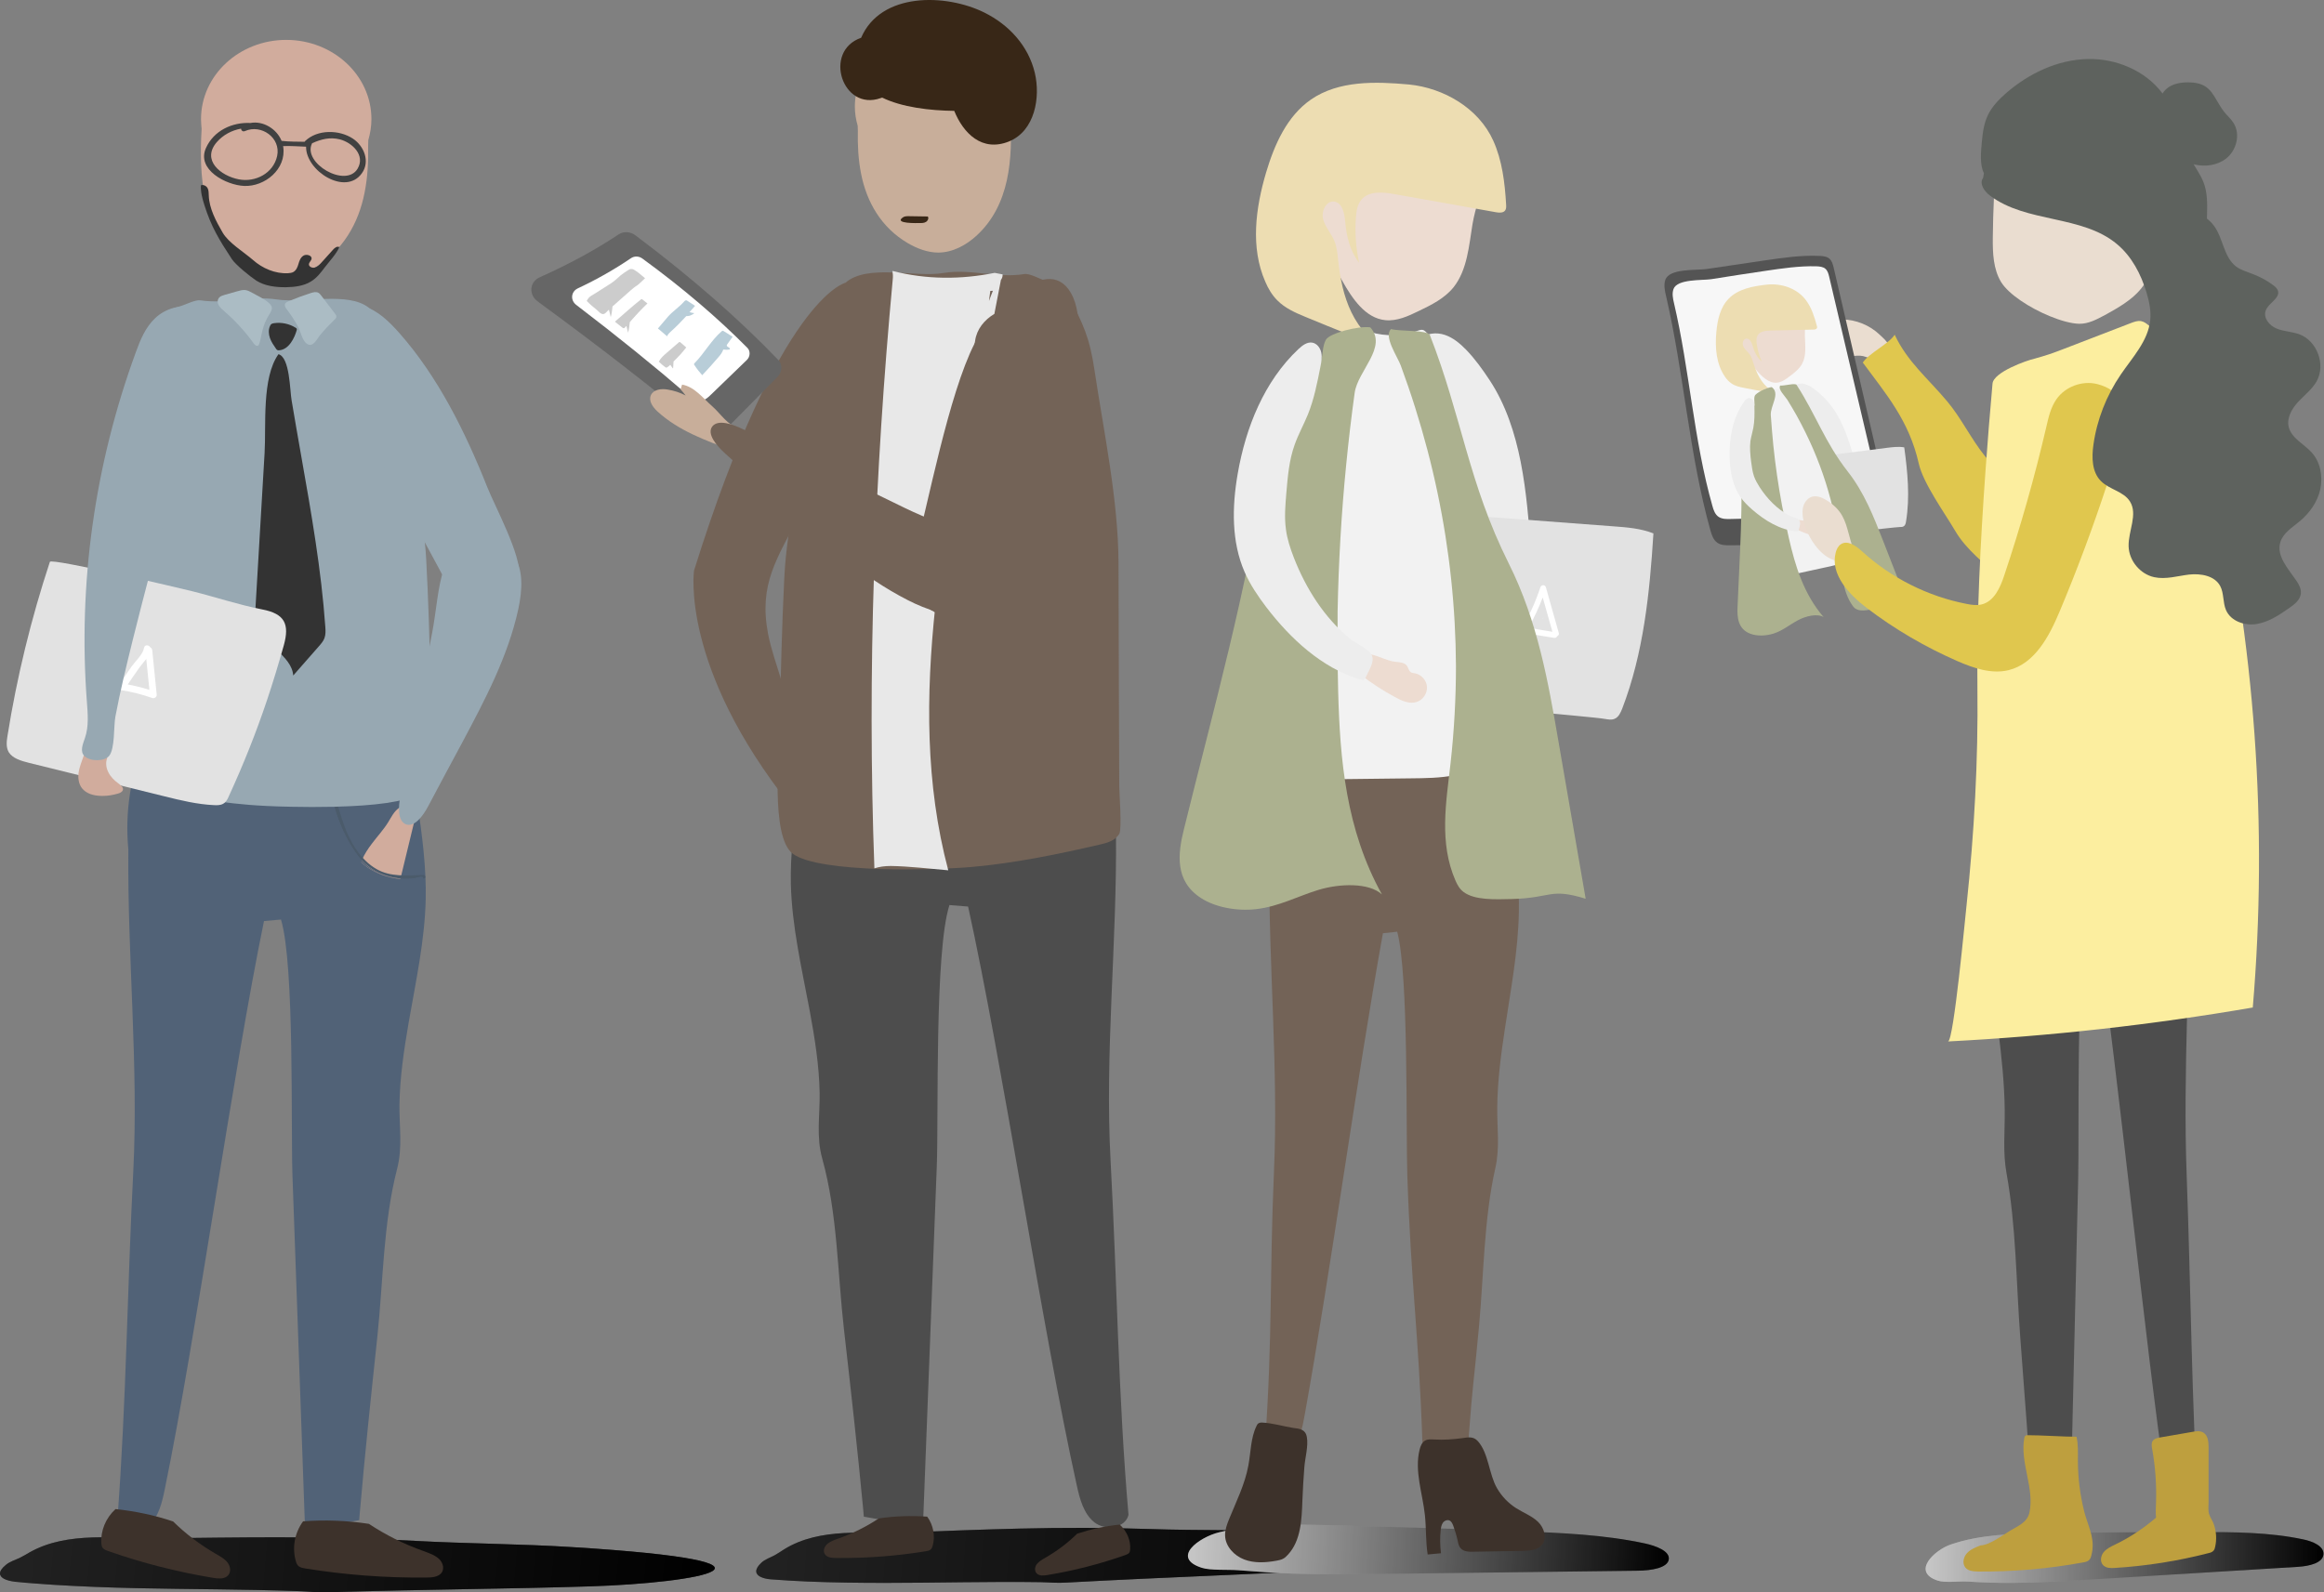 <svg width="696" height="477" viewBox="0 0 696 477" fill="none" xmlns="http://www.w3.org/2000/svg">
<rect x="0" y="0" width="696" height="477" fill="#808080" stroke="none"/>
<path d="M1.173 472.929C2.067 473.421 3.363 473.689 4.435 473.823C8.367 474.225 12.3 474.493 16.277 474.761C24.365 475.253 32.498 475.566 40.63 475.745C56.896 476.102 73.207 476.057 89.472 476.638C92.153 476.728 94.79 477.04 97.426 476.996C131.477 476.013 151.183 476.013 176.788 475.208C209.23 474.181 243.638 467.969 171.426 463.456C156.009 462.473 139.699 462.428 124.238 461.579C110.564 460.819 96.845 460.507 83.127 460.507C71.196 460.507 59.264 460.685 47.333 460.82C34.866 460.998 20.433 458.541 8.948 464.975C7.921 465.556 6.937 466.182 5.91 466.673C4.48 467.344 2.96 467.746 1.709 468.818C-0.748 470.829 -0.212 472.17 1.173 472.929Z" fill="url(#paint0_linear_502_38)"/>
<path opacity="0.56" d="M1.173 472.929C2.067 473.421 3.363 473.689 4.435 473.823C8.367 474.225 12.3 474.493 16.277 474.761C24.365 475.253 32.498 475.566 40.63 475.745C56.896 476.102 73.207 476.057 89.472 476.638C92.153 476.728 94.79 477.04 97.426 476.996C131.477 476.013 151.183 476.013 176.788 475.208C209.23 474.181 243.638 467.969 171.426 463.456C156.009 462.473 139.699 462.428 124.238 461.579C110.564 460.819 96.845 460.507 83.127 460.507C71.196 460.507 59.264 460.685 47.333 460.82C34.866 460.998 20.433 458.541 8.948 464.975C7.921 465.556 6.937 466.182 5.91 466.673C4.48 467.344 2.96 467.746 1.709 468.818C-0.748 470.829 -0.212 472.17 1.173 472.929Z" fill="url(#paint1_linear_502_38)"/>
<path d="M39.916 350.892C41.525 319.031 38.129 286.544 38.441 254.46C37.369 243.333 39.112 232.027 43.491 221.571C43.759 220.9 44.072 220.275 44.608 219.783C46.306 218.219 49.166 219.068 51.4 219.873C72.894 227.737 98.231 225.861 117.803 214.779C121.691 220.007 122.763 226.397 123.747 232.608C125.311 242.618 126.964 252.627 127.411 262.682V262.726C127.5 264.871 127.545 267.061 127.5 269.206C127.232 281.763 124.506 294.096 122.361 306.474C120.976 314.517 119.77 322.65 119.636 330.828C119.546 337.53 120.619 343.608 118.921 350.177C114.765 366.308 114.765 383.87 113.022 400.314C111.145 417.965 109.268 435.571 107.749 453.267C107.704 453.982 107.615 454.652 107.57 455.367C106.587 455.59 91.26 458.718 91.26 455.233C90.053 420.959 88.802 386.685 87.596 352.366C87.059 337.933 88.266 289.18 84.155 275.462C82.457 275.596 80.759 275.775 79.061 275.909C69.721 321.265 58.684 400.761 49.345 446.117C48.54 450.094 47.513 454.428 44.563 456.976C41.614 459.567 36.073 458.808 35.179 454.831C37.816 420.244 38.129 385.612 39.916 350.892Z" fill="#516277"/>
<path d="M60.204 35.678C60.204 22.585 71.643 11.95 85.719 11.95C99.795 11.95 111.235 22.585 111.235 35.678C111.235 37.868 110.878 39.968 110.297 41.979C110.297 42.515 110.252 43.007 110.252 43.587C110.341 48.324 110.118 53.061 109.179 57.753C107.392 66.824 102.7 75.27 93.808 80.453C90.858 82.151 87.462 83.492 83.887 83.447C79.106 83.403 74.772 80.945 71.465 77.951C60.561 67.897 59.578 52.837 60.383 38.627C60.293 37.599 60.204 36.661 60.204 35.678Z" fill="#D1AC9D"/>
<path d="M97.294 80.052C96.087 81.66 94.88 83.269 93.093 84.341C90.993 85.637 88.312 85.995 85.72 86.039C82.592 86.084 79.33 85.682 76.783 84.073C74.995 82.912 70.571 79.337 69.454 77.638C65.656 71.874 63.243 67.897 61.232 61.507C60.606 59.541 60.07 57.53 60.16 55.519C60.919 55.206 61.813 55.698 62.17 56.368C62.528 57.038 62.483 57.798 62.528 58.558C62.662 62.49 64.673 66.199 66.684 69.684C68.471 72.768 73.029 75.494 75.8 77.907C78.57 80.364 82.413 82.062 86.301 81.839C86.792 81.794 87.329 81.75 87.775 81.526C88.714 81.035 89.116 80.007 89.384 79.068C89.652 78.13 90.01 77.102 90.903 76.566C91.797 76.03 93.451 76.521 93.317 77.504C93.227 78.13 92.512 78.577 92.512 79.203C92.512 79.918 93.54 80.364 94.3 80.141C95.059 79.962 95.64 79.337 96.132 78.8C97.338 77.46 98.59 76.075 99.796 74.734C100.332 74.153 100.913 73.706 101.628 74.019C100.734 76.075 98.768 78.13 97.294 80.052Z" fill="#333333"/>
<path d="M90.769 455.724C97.338 455.233 103.996 455.501 110.476 456.484C115.48 459.791 120.977 462.561 126.786 464.617C128.484 465.243 130.227 465.824 131.478 466.985C132.729 468.147 133.221 470.158 132.059 471.364C131.031 472.437 129.244 472.571 127.68 472.571C115.525 472.705 103.371 471.767 91.395 469.845C90.68 469.711 89.92 469.577 89.384 469.13C88.982 468.773 88.758 468.236 88.624 467.745C87.418 463.679 88.222 459.21 90.769 455.724Z" fill="#3D322B"/>
<path d="M34.599 452.061C40.497 452.686 46.306 453.893 51.847 455.769C55.601 459.478 59.936 462.74 64.628 465.466C66.013 466.271 67.443 467.03 68.292 468.281C69.141 469.533 69.23 471.32 67.934 472.258C66.817 473.063 65.209 472.884 63.823 472.661C53.054 470.873 42.508 468.192 32.364 464.617C31.739 464.394 31.113 464.17 30.756 463.679C30.443 463.277 30.398 462.83 30.354 462.338C30.085 458.585 31.649 454.742 34.599 452.061Z" fill="#3D322B"/>
<path d="M108.464 257.454C109.224 255.756 110.251 254.192 111.413 252.673C113.022 250.528 114.854 248.562 116.239 246.327C117.178 244.808 117.937 243.155 119.457 242.038C120.082 241.546 120.931 241.189 121.78 241.323C122.54 241.457 123.121 241.993 123.478 242.619C123.791 243.244 123.925 243.914 123.97 244.585L124.015 246.327C122.629 252.003 121.289 257.678 119.904 263.308C119.635 264.425 119.278 265.676 118.161 266.302C117.178 266.838 115.926 266.704 114.809 266.525C112.486 266.168 109.983 265.721 108.553 264.023C106.989 262.191 107.481 259.599 108.464 257.454Z" fill="#D1AC9D"/>
<path d="M119.904 238.506C119.279 241.679 119.055 245.88 121.513 246.907C124.06 247.935 126.652 244.494 128.216 241.545C131.657 235.066 135.098 228.586 138.583 222.151C145.286 209.55 152.123 196.636 155.206 182.56C156.457 176.84 156.86 170.182 153.642 166.339C151.631 163.926 148.593 163.121 145.643 162.585C131.031 159.949 131.925 176.617 129.423 189.576C126.25 205.886 123.077 222.196 119.904 238.506Z" fill="#97A8B2"/>
<path d="M99.796 241.635C101.181 246.058 102.924 250.393 105.069 254.37C109.046 261.609 118.162 264.424 126.742 263.262C126.831 263.888 126.608 264.916 126.608 265.318C126.429 267.463 126.027 269.608 125.401 271.708C124.954 273.138 124.373 274.613 123.033 275.462C121.513 276.445 119.458 276.4 117.581 276.221C114.319 275.953 111.012 275.462 107.973 274.434C103.818 273.004 100.153 270.591 96.891 267.91C94.434 265.899 92.155 263.665 90.591 261.028C89.072 258.436 88.356 255.532 87.865 252.627C87.239 249.008 87.016 245.299 87.597 241.679C91.395 241.724 95.596 241.724 99.796 241.635Z" fill="#516277"/>
<path d="M124.328 263.039C122.63 263.307 120.887 263.307 119.189 263.084C115.838 262.682 112.576 261.386 110.073 259.33C107.928 257.587 106.364 255.353 104.979 253.029C102.834 249.41 101.225 245.567 100.108 241.59C100.466 241.59 100.868 241.59 101.225 241.545C101.806 243.511 102.432 245.433 103.102 247.354C104.8 252.002 107.884 257.587 112.799 260.358C116.91 262.726 121.915 262.279 126.741 262.101C127.411 262.056 127.635 263.084 126.92 263.173C126.875 263.173 126.83 263.173 126.786 263.173C126.741 262.994 126.696 262.816 126.607 262.726C126.115 262.458 124.864 262.95 124.328 263.039Z" fill="#4B5B6B"/>
<path d="M105.068 254.37C102.878 250.393 101.135 246.103 99.795 241.635C99.884 241.635 99.974 241.635 100.108 241.635C101.225 245.612 102.834 249.455 104.978 253.074C106.319 255.353 107.928 257.587 110.073 259.375C112.575 261.43 115.837 262.726 119.189 263.128C120.887 263.352 122.629 263.307 124.327 263.084C124.864 262.994 126.115 262.503 126.562 262.86C126.651 262.95 126.74 263.128 126.74 263.307C118.205 264.38 109.045 261.609 105.068 254.37Z" fill="#516277"/>
<path d="M33.347 220.544C33.437 201.507 33.481 182.516 33.571 163.48C33.615 147.438 37.682 130.457 40.274 114.638C41.704 105.924 43.402 102.886 47.781 95.155C48.407 94.038 48.496 93.323 54.305 91.625C55.556 91.267 58.55 89.704 60.069 89.972C67.621 91.133 75.307 88.542 82.859 89.704C90.858 90.91 104.264 87.246 110.475 92.206C118.876 98.864 119.457 114.772 120.798 125.139C122.585 139.126 126.875 153.336 127.634 167.457C128.305 179.835 128.662 192.213 128.93 204.591C129.064 211.025 131.656 233.502 125.266 237.792C121.512 240.295 111.503 241.367 101.181 241.635C100.823 241.635 100.421 241.68 100.063 241.68C99.974 241.68 99.885 241.68 99.751 241.68C95.55 241.769 91.35 241.769 87.551 241.68C81.921 241.591 77.184 241.322 74.592 241.099C62.572 240.116 50.685 237.882 38.889 235.424C36.788 234.977 34.465 234.396 33.347 232.653C32.543 231.402 33.347 222.018 33.347 220.544Z" fill="#97A8B2"/>
<path d="M119.59 99.757C116.507 96.271 113.021 92.92 108.955 91.758C104.889 90.596 100.197 92.25 98.588 96.629C97.158 100.651 98.633 105.477 100.286 109.632C104.531 120.268 109.894 130.277 115.256 140.242C120.931 150.743 126.561 161.245 132.236 171.746C133.934 174.918 135.811 178.27 138.582 180.013C143.453 183.096 154.624 179.208 155.473 172.505C156.233 166.473 148.189 151.637 145.91 145.873C139.252 129.115 131.075 112.76 119.59 99.757Z" fill="#97A8B2"/>
<path d="M85.944 92.741C85.541 92.25 85.139 91.624 85.363 91.043C85.541 90.597 86.078 90.373 86.525 90.194C88.669 89.301 90.859 88.496 93.093 87.781C93.808 87.558 94.657 87.334 95.328 87.692C95.685 87.871 95.908 88.183 96.132 88.452C97.517 90.284 98.902 92.071 100.288 93.903C100.511 94.171 100.735 94.484 100.735 94.842C100.735 95.244 100.377 95.601 100.064 95.869C98.59 97.299 97.16 98.819 95.864 100.383C94.925 101.5 93.808 104.181 91.976 103.019C90.546 102.125 90.055 99.4 89.34 98.014C88.401 96.227 87.239 94.439 85.944 92.741Z" fill="#ABBCC4"/>
<path d="M78.436 99.668C78.168 100.829 78.034 101.991 77.587 103.108C77.542 103.242 77.453 103.421 77.319 103.51C76.872 103.823 76.291 103.332 76.023 102.93C73.52 99.444 70.571 96.182 67.22 93.278C66.549 92.697 65.879 92.116 65.477 91.401C65.075 90.641 65.075 89.703 65.701 89.077C66.103 88.675 66.728 88.496 67.309 88.317C68.56 87.96 69.856 87.602 71.107 87.245C71.867 87.021 72.671 86.798 73.476 86.887C74.191 86.977 74.861 87.334 75.487 87.692C77.006 88.585 81.296 90.418 81.43 92.205C81.519 93.233 80.179 94.752 79.776 95.735C79.151 96.986 78.749 98.327 78.436 99.668Z" fill="#ABBCC4"/>
<path d="M88.847 98.952C88.892 98.773 88.936 98.639 88.847 98.461C88.802 98.327 88.668 98.237 88.49 98.148C86.657 96.986 84.289 96.495 82.099 96.807C81.831 96.852 81.563 96.897 81.34 97.031C81.072 97.21 80.938 97.433 80.848 97.701C80.357 98.818 80.446 100.114 80.848 101.276C81.25 102.438 81.965 103.466 82.68 104.493C82.77 104.627 82.859 104.761 83.038 104.851C83.172 104.94 83.351 104.94 83.529 104.94C86.568 104.761 88.221 101.142 88.847 98.952Z" fill="#333333"/>
<path d="M90.233 136.713C93.227 153.649 96.221 170.674 97.428 187.789C97.517 188.951 97.562 190.112 97.16 191.185C96.802 192.123 96.132 192.883 95.462 193.643C92.914 196.547 90.367 199.452 87.82 202.356C87.373 196.368 79.017 193.196 77.006 187.431C76.336 185.465 76.425 183.365 76.559 181.309C77.453 166.116 78.347 150.923 79.24 135.73C79.732 127.463 78.347 113.163 83.396 106.103C86.837 107.041 86.792 116.962 87.329 119.911C88.267 125.541 89.25 131.127 90.233 136.713Z" fill="#333333"/>
<path d="M14.937 168.305C9.306 185.375 5.061 202.803 2.246 220.409C1.978 222.062 1.754 223.894 2.648 225.369C3.81 227.201 6.313 227.916 8.591 228.497C22.131 231.848 35.671 235.2 49.256 238.551C54.126 239.758 59.086 240.964 64.136 241.188C65.03 241.232 66.013 241.232 66.817 240.785C67.711 240.294 68.158 239.4 68.515 238.551C72.85 229.123 76.693 219.515 79.955 209.774C81.787 204.322 83.44 198.825 85.004 193.284C86.747 186.984 85.317 183.856 78.525 182.56C71.464 181.175 64.538 178.851 57.567 177.108C53.992 176.215 15.339 167.099 14.937 168.305Z" fill="#E2E2E2"/>
<path d="M38.353 199.139C38.264 199.049 38.174 198.959 38.084 198.87C38.264 198.914 38.353 199.004 38.353 199.139Z" fill="white"/>
<path d="M36.252 206.735C39.469 207.227 42.553 208.031 45.636 209.103C46.217 209.327 47.021 208.746 46.932 208.12C46.485 203.652 46.038 199.228 45.591 194.759C45.546 194.357 45.323 194.089 45.01 193.91C44.563 193.151 43.312 193.017 43.133 194.089C42.821 196.011 40.542 198.066 39.424 199.63C38.129 201.462 36.877 203.384 35.581 205.26C35.313 205.707 35.626 206.646 36.252 206.735ZM43.804 197.396C44.117 200.479 44.429 203.562 44.742 206.646C42.597 205.975 40.452 205.439 38.263 205.037C39.424 203.294 40.631 201.552 41.837 199.853C42.418 199.049 43.178 198.245 43.804 197.396Z" fill="white"/>
<path d="M23.517 231.625C23.74 229.748 24.544 228.006 25.125 226.218C25.349 225.503 25.572 224.744 26.108 224.118C26.868 223.269 28.209 222.822 29.415 223.09C30.622 223.358 31.605 224.252 31.828 225.325L32.096 227.112C31.56 228.497 31.784 230.017 32.454 231.357C33.124 232.698 34.241 233.815 35.492 234.709C36.208 235.245 37.057 235.915 36.788 236.675C36.61 237.256 35.895 237.569 35.269 237.747C33.839 238.149 32.364 238.418 30.89 238.418C28.834 238.462 26.6 238.06 25.17 236.764C23.695 235.513 23.293 233.502 23.517 231.625Z" fill="#D1AC9D"/>
<path d="M39.738 191.766C46.575 164.418 54.126 137.204 62.259 110.169C63.198 106.997 64.181 103.779 63.868 100.517C63.555 97.255 61.723 93.948 58.372 92.519C54.439 90.865 49.524 92.429 46.53 95.244C43.536 98.06 42.017 101.813 40.676 105.522C28.343 139.17 23.338 174.919 26.019 210.221C26.287 213.841 26.645 217.594 25.438 221.08C24.813 222.912 23.83 225.146 25.349 226.531C27.136 228.185 31.292 228.095 32.677 226.442C34.465 224.252 34.018 217.46 34.554 214.69C35.984 207.048 37.861 199.407 39.738 191.766Z" fill="#97A8B2"/>
<path d="M105.694 41.532C101.583 38.806 95.059 38.716 91.395 42.246C91.305 42.291 91.261 42.38 91.261 42.47C88.982 42.425 86.613 42.47 84.334 42.202C82.86 38.582 78.793 36.124 74.995 36.84C69.588 36.571 64.047 39.074 61.679 44.347C58.774 50.826 67.756 55.474 73.118 55.697C79.33 55.965 85.809 50.647 84.826 43.989C84.826 43.9 84.781 43.855 84.781 43.766C87.06 43.676 89.384 43.855 91.663 43.944C91.573 51.228 103.505 58.78 108.375 51.899C110.922 48.368 109.001 43.721 105.694 41.532ZM71.554 53.731C66.103 52.703 60.249 47.966 64.941 42.559C66.817 40.414 69.409 39.029 72.18 38.538C72.224 39.074 72.716 39.565 73.386 39.252C78.212 37.108 84.2 41.263 82.994 46.76C81.832 51.943 76.47 54.669 71.554 53.731ZM107.079 50.558C103.505 56.457 90.501 48.815 93.45 42.961V42.917C96.131 41.71 98.768 40.995 101.806 41.755C105.515 42.738 109.493 46.536 107.079 50.558Z" fill="#414141"/>
<path d="M292.255 51.265C293.238 54.483 294.221 57.7 294.846 61.052C295.115 62.437 297.036 61.99 296.947 60.649C296.679 57.298 296.5 53.902 295.964 50.595C295.561 48.182 291.54 49.031 292.255 51.265Z" fill="#666666"/>
<path d="M276.973 61.409C278.313 62.705 279.877 63.643 281.441 64.626C282.827 65.475 284.167 66.459 285.776 66.771C286.536 66.906 287.117 65.922 286.759 65.297C286.089 64.046 284.927 63.152 283.855 62.258C282.425 61.052 280.995 59.666 279.297 58.773C277.688 57.924 275.454 59.89 276.973 61.409Z" fill="#666666"/>
<path d="M227.64 472.295C228.533 472.787 229.74 473.01 230.723 473.1C234.477 473.412 238.23 473.591 241.984 473.77C249.715 474.083 257.445 474.172 265.176 474.172C280.637 474.172 296.143 473.725 311.604 473.949C314.151 473.993 316.654 474.261 319.201 474.083C351.598 472.34 370.321 471.848 394.631 470.463C425.508 468.676 458.084 461.66 389.358 458.845C374.656 458.219 359.195 458.532 344.448 458.04C331.4 457.594 318.352 457.594 305.304 457.906C293.953 458.174 282.603 458.621 271.253 459.068C259.411 459.515 245.603 457.415 234.834 464.118C233.896 464.699 232.957 465.369 231.974 465.905C230.634 466.62 229.159 467.067 227.997 468.139C225.763 470.24 226.299 471.58 227.64 472.295Z" fill="url(#paint2_linear_502_38)"/>
<path opacity="0.56" d="M227.64 472.295C228.533 472.787 229.74 473.01 230.723 473.1C234.477 473.412 238.23 473.591 241.984 473.77C249.715 474.083 257.445 474.172 265.176 474.172C280.637 474.172 296.143 473.725 311.604 473.949C314.151 473.993 316.654 474.261 319.201 474.083C351.598 472.34 370.321 471.848 394.631 470.463C425.508 468.676 458.084 461.66 389.358 458.845C374.656 458.219 359.195 458.532 344.448 458.04C331.4 457.594 318.352 457.594 305.304 457.906C293.953 458.174 282.603 458.621 271.253 459.068C259.411 459.515 245.603 457.415 234.834 464.118C233.896 464.699 232.957 465.369 231.974 465.905C230.634 466.62 229.159 467.067 227.997 468.139C225.763 470.24 226.299 471.58 227.64 472.295Z" fill="url(#paint3_linear_502_38)"/>
<path d="M253.156 84.735C253.156 84.735 233.45 89.025 207.845 170.934C207.845 170.934 203.644 199.757 236.846 241.449V218.078C236.846 209.275 231.662 198.55 230.009 189.792C227.194 174.867 232.734 167.404 239.259 154.535C243.951 145.285 248.643 135.99 253.156 126.651C253.156 126.695 262.808 99.839 253.156 84.735Z" fill="#736357"/>
<path d="M161.684 83.037C158.556 84.422 158.244 88.265 161.059 90.321C179.737 103.994 195.645 116.372 209.185 127.678C210.839 129.063 212.805 130.493 215.039 129.868C216.469 129.465 217.676 128.304 218.748 127.186L232.913 112.842C234.254 111.457 234.388 109.223 233.182 107.927C221.608 95.862 207.487 83.394 190.283 70.48C188.764 69.363 186.753 69.229 185.278 70.212C178.218 74.904 170.309 79.194 161.684 83.037Z" fill="#666666"/>
<path d="M173.034 86.388C170.979 87.371 170.755 89.963 172.587 91.348C185.055 100.866 196.092 109.803 205.878 118.249C207.085 119.321 208.559 120.439 210.213 120.036C211.285 119.768 212.179 118.964 212.983 118.16L223.663 107.837C224.691 106.854 224.78 105.156 223.842 104.218C214.994 95.281 204.582 86.343 192.383 77.451C191.355 76.691 189.97 76.647 188.942 77.362C184.072 80.668 178.754 83.707 173.034 86.388Z" fill="white"/>
<path d="M190.238 81.026C189.881 80.802 189.478 80.534 189.032 80.579C188.629 80.579 188.272 80.802 187.959 81.026C187.244 81.473 186.529 81.964 185.859 82.5C185.189 83.081 184.563 83.707 183.848 84.243C183.312 84.69 182.731 85.047 182.15 85.405C180.854 86.254 179.558 87.058 178.218 87.907C177.413 88.399 176.788 88.667 176.252 89.293C176.073 89.516 175.894 89.784 175.715 90.142C176.609 91.08 177.592 91.929 178.62 92.733C179.201 93.18 179.961 94.253 180.765 94.074C181.256 93.985 181.748 93.359 182.105 93.002C182.195 92.912 182.284 92.868 182.373 92.778C182.552 93.538 182.731 94.297 182.91 95.012C183.178 94.074 183.312 93.091 183.401 92.108C183.401 92.019 183.401 91.884 183.446 91.795C183.58 91.661 183.759 91.527 183.893 91.393C185.591 89.918 187.289 88.399 188.942 86.924C189.613 86.343 190.193 85.852 190.953 85.405C191.221 85.271 193.143 83.349 193.187 83.349C192.249 82.59 191.311 81.696 190.238 81.026Z" fill="#CCCCCC"/>
<path d="M207.934 93.806C207.443 93.762 206.951 93.628 206.504 93.493C207.04 92.868 207.621 92.287 208.157 91.617C207.398 91.125 206.593 90.589 205.834 90.097C205.744 90.008 205.61 89.963 205.476 89.963C205.208 89.963 204.985 90.187 204.806 90.41C203.421 91.974 201.455 93.27 200.069 94.834C198.952 96.13 198.639 96.487 197.031 98.409C197.656 98.856 199.176 100.286 199.801 100.733C199.98 100.152 200.472 99.705 200.918 99.303C202.527 97.873 204.046 96.309 205.521 94.7C205.878 94.7 206.236 94.655 206.593 94.566C207.085 94.387 207.532 94.164 207.934 93.806Z" fill="#B8CDD8"/>
<path d="M193.902 90.901C193.411 90.499 192.919 90.141 192.428 89.739C192.338 89.694 192.294 89.605 192.204 89.605C192.07 89.605 191.936 89.694 191.847 89.784C189.3 91.795 186.663 94.208 184.161 96.353C184.563 96.71 185.993 97.827 186.395 98.14C186.485 98.229 186.618 98.319 186.752 98.319C186.976 98.319 187.155 98.14 187.289 97.961C187.378 97.827 187.467 97.738 187.602 97.648C187.78 98.319 187.915 98.989 188.093 99.659C188.361 98.721 188.495 97.782 188.585 96.799C188.585 96.71 188.585 96.621 188.629 96.487C190.328 94.52 192.07 92.644 193.902 90.901Z" fill="#CCCCCC"/>
<path d="M205.52 104.084C204.939 103.592 204.359 103.101 203.778 102.564C203.688 102.52 203.599 102.43 203.509 102.43C203.42 102.43 203.331 102.52 203.286 102.564C202.08 103.592 200.873 104.62 199.667 105.692C198.773 106.452 197.879 107.256 197.298 108.329C197.924 108.955 198.55 109.491 199.22 109.982C199.309 110.072 199.399 110.116 199.533 110.116C199.667 110.116 199.801 110.072 199.89 109.982C200.203 109.804 200.471 109.535 200.739 109.267C200.962 109.58 201.141 109.848 201.365 110.161C201.409 110.25 201.499 110.34 201.588 110.295C201.633 109.625 201.678 108.955 201.722 108.284C203.063 106.988 204.359 105.603 205.52 104.084Z" fill="#CCCCCC"/>
<path d="M217.854 103.056C218.391 102.341 218.927 101.582 219.418 100.867C218.525 100.286 217.586 99.75 216.692 99.169C216.603 99.124 216.514 99.079 216.424 99.079C216.335 99.079 216.201 99.169 216.111 99.258C213.028 101.895 210.928 105.827 208.023 108.776C207.934 108.866 207.845 108.955 207.845 109.089C207.845 109.178 207.889 109.268 207.934 109.312C208.649 110.43 209.453 111.457 210.302 112.396C211.956 110.653 213.565 108.866 215.129 107.033C215.709 106.363 216.335 105.603 216.603 104.71C217.274 104.799 217.899 104.799 218.569 104.665C218.659 104.352 218.391 104.129 218.122 103.995C217.854 103.861 217.586 103.682 217.676 103.324C217.72 103.235 217.765 103.146 217.854 103.056Z" fill="#B8CDD8"/>
<path d="M332.607 347.845C330.82 315.403 334.573 282.291 334.216 249.67C335.378 238.364 333.501 226.835 328.675 216.2C328.362 215.53 328.049 214.86 327.468 214.368C325.636 212.804 322.463 213.653 320.006 214.457C296.501 222.456 268.796 220.579 247.391 209.274C243.146 214.592 241.94 221.116 240.912 227.461C239.214 237.649 237.382 247.838 236.935 258.071V258.115C236.845 260.305 236.801 262.539 236.845 264.729C237.158 277.509 240.108 290.066 242.476 302.667C243.995 310.889 245.336 319.156 245.47 327.468C245.559 334.26 244.397 340.516 246.274 347.174C250.832 363.574 250.832 381.493 252.754 398.25C254.809 416.214 256.82 434.178 258.518 452.186C258.563 452.901 258.652 453.616 258.697 454.331C259.814 454.554 276.526 457.772 276.526 454.197C277.867 419.297 279.208 384.353 280.548 349.453C281.129 334.752 279.833 285.106 284.346 271.119C286.223 271.253 288.055 271.432 289.932 271.566C300.121 317.771 312.231 398.697 322.464 444.902C323.357 448.969 324.474 453.348 327.692 455.984C330.954 458.621 336.986 457.861 337.969 453.795C334.886 418.448 334.529 383.146 332.607 347.845Z" fill="#4D4D4D"/>
<path d="M302.758 31.916C302.758 19.896 292.301 10.154 279.387 10.154C266.473 10.154 256.016 19.896 256.016 31.916C256.016 33.927 256.329 35.849 256.865 37.681C256.865 38.172 256.91 38.619 256.91 39.155C256.821 43.49 257.044 47.869 257.893 52.114C259.547 60.426 263.836 68.156 271.969 72.893C274.695 74.457 277.779 75.664 281.041 75.664C285.42 75.619 289.397 73.385 292.435 70.614C302.445 61.409 303.294 47.601 302.579 34.597C302.669 33.704 302.758 32.855 302.758 31.916Z" fill="#C8AE9A"/>
<path d="M277.689 454.331C272.863 453.974 267.947 454.153 263.166 454.868C259.457 457.325 255.435 459.336 251.145 460.856C249.894 461.302 248.598 461.749 247.66 462.598C246.721 463.447 246.364 464.922 247.213 465.816C247.973 466.62 249.268 466.709 250.475 466.709C259.457 466.799 268.394 466.128 277.242 464.698C277.778 464.609 278.314 464.52 278.716 464.162C279.029 463.894 279.163 463.537 279.297 463.134C280.146 460.23 279.565 456.923 277.689 454.331Z" fill="#3D322B"/>
<path d="M335.334 456.7C330.999 457.147 326.709 458.085 322.598 459.425C319.828 462.151 316.655 464.564 313.17 466.575C312.142 467.156 311.114 467.737 310.444 468.631C309.818 469.524 309.773 470.865 310.712 471.535C311.516 472.116 312.723 471.982 313.75 471.803C321.66 470.508 329.435 468.497 336.942 465.86C337.389 465.682 337.881 465.503 338.149 465.19C338.372 464.922 338.417 464.564 338.462 464.207C338.685 461.526 337.523 458.711 335.334 456.7Z" fill="#3D322B"/>
<path d="M335.199 235.594C335.11 213.251 335.021 190.908 334.976 168.565C334.886 149.752 330.641 129.778 327.826 111.144C326.307 100.911 324.475 97.336 319.827 88.22C319.157 86.924 319.068 86.03 312.901 84.064C311.56 83.617 308.388 81.83 306.734 82.098C298.691 83.439 290.514 80.4 282.515 81.785C274.024 83.215 259.77 78.925 253.156 84.734C244.219 92.599 243.593 111.233 242.163 123.432C240.242 139.877 235.684 156.589 234.88 173.123C234.165 187.646 233.807 202.214 233.539 216.736C233.405 224.333 230.634 250.698 237.427 255.747C241.404 258.696 252.084 259.903 263.032 260.305C263.434 260.305 263.836 260.35 264.238 260.35C264.328 260.35 264.462 260.35 264.551 260.35C269.02 260.484 273.488 260.439 277.554 260.35C283.542 260.216 288.592 259.948 291.318 259.68C304.098 258.518 316.744 255.926 329.301 253.021C331.535 252.53 333.993 251.815 335.199 249.804C336.048 248.374 335.199 237.337 335.199 235.594Z" fill="#736357"/>
<path d="M292.032 102.073C292.524 98.588 294.803 95.817 297.797 94.03C298.467 90.634 299.093 87.238 299.763 83.841C299.852 83.707 299.942 83.618 299.986 83.484C300.21 83.082 300.299 82.635 300.254 82.188C299.45 82.009 298.646 81.875 297.886 81.741C287.832 83.752 277.509 83.797 267.276 81.16C267.41 81.965 267.455 82.814 267.366 83.663C261.914 142.335 259.68 201.231 261.869 260.127C263.344 259.635 264.953 259.412 266.785 259.412C272.371 259.501 278.18 260.216 283.989 260.708C270.225 208.917 284.704 154.579 292.032 102.073ZM296.59 87.148C296.858 87.148 297.082 87.104 297.35 87.104C296.948 88.131 296.546 89.159 296.188 90.187C296.278 89.204 296.456 88.176 296.59 87.148Z" fill="#E8E8E8"/>
<path d="M309.907 21.817C307.986 13.729 302.177 7.428 294.803 3.764C283.274 -1.956 263.791 -2.402 257.893 11.316C246.364 15.338 252.307 33.525 263.791 29.369C263.925 29.324 264.059 29.28 264.193 29.235C270.137 32.14 278.448 33.123 285.777 33.212C288.503 39.915 294.088 45.635 302.176 42.373C309.952 39.2 311.65 29.146 309.907 21.817Z" fill="#382717"/>
<path d="M205.342 118.473C203.644 117.579 201.812 116.998 199.89 116.686C198.058 116.373 195.734 116.641 194.93 118.384C194.17 120.126 195.511 121.958 196.852 123.21C203.108 128.974 211.285 131.968 219.284 134.873C218.345 136.437 219.686 135.856 221.384 128.304C217.943 127.5 215.932 124.014 213.296 121.69C210.481 119.233 207.978 115.837 204.27 115.211C204.135 115.702 203.957 116.149 203.822 116.641C204.359 117.222 204.85 117.847 205.342 118.473Z" fill="#C8AE9A"/>
<path d="M222.502 128.572C219.329 127.008 215.04 125.578 213.341 127.723C211.599 129.958 214.548 133.488 217.229 135.901C223.083 141.218 228.982 146.491 234.835 151.809C246.275 162.131 257.983 172.677 271.88 179.782C277.555 182.687 284.347 185.055 289.173 182.955C292.167 181.659 293.776 178.888 295.072 176.118C301.551 162.444 283.901 158.467 271.076 152.211C254.9 144.346 238.678 136.437 222.502 128.572Z" fill="#736357"/>
<path d="M323.045 100.108C323.09 95.818 322.777 91.305 320.677 87.685C313.215 74.905 295.742 95.326 291.899 102.834C284.079 118.116 277.913 151.139 273.712 166.734C272.863 169.862 272.014 173.169 272.863 176.208C274.338 181.57 284.75 187.424 289.71 184.072C294.134 181.078 309.818 151.273 311.919 146.268C317.996 131.611 322.777 116.061 323.045 100.108Z" fill="#736357"/>
<path d="M275.499 66.817C276.125 66.817 276.795 66.817 277.331 66.459C277.867 66.146 278.225 65.387 277.867 64.85C275.946 64.806 274.069 64.806 272.147 64.761C271.567 64.761 270.896 64.761 270.405 65.118C267.545 67.085 274.918 66.817 275.499 66.817Z" fill="#382717"/>
<path d="M387.145 471.392C396.235 471.682 405.324 471.599 414.413 471.475C439.771 471.143 465.13 470.852 490.488 470.52C494.431 470.479 499.536 469.732 499.785 467.034C500.034 464.627 496.008 463.091 492.605 462.344C480.444 459.729 467.662 459.19 455.045 458.692C436.493 457.986 417.899 457.405 399.347 456.907C387.768 456.617 375.856 456.368 365.066 459.024C359.172 460.476 350.54 466.619 359.919 469.649C362.534 470.479 367.763 470.147 370.586 470.354C376.106 470.811 381.584 471.184 387.145 471.392Z" fill="url(#paint4_linear_502_38)"/>
<path opacity="0.22" d="M387.145 471.392C396.235 471.682 405.324 471.599 414.413 471.475C439.771 471.143 465.13 470.852 490.488 470.52C494.431 470.479 499.536 469.732 499.785 467.034C500.034 464.627 496.008 463.091 492.605 462.344C480.444 459.729 467.662 459.19 455.045 458.692C436.493 457.986 417.899 457.405 399.347 456.907C387.768 456.617 375.856 456.368 365.066 459.024C359.172 460.476 350.54 466.619 359.919 469.649C362.534 470.479 367.763 470.147 370.586 470.354C376.106 470.811 381.584 471.184 387.145 471.392Z" fill="url(#paint5_linear_502_38)"/>
<path d="M438.194 145.55C433.047 135.215 428.897 124.466 424.747 113.717C423.211 109.691 422.132 104.503 425.286 101.556C427.196 99.772 430.184 99.481 432.674 100.311C435.164 101.141 437.239 102.884 439.066 104.752C441.763 107.533 444.004 110.687 446.121 113.883C455.708 128.45 457.244 147.708 458.489 165.098C459.402 178.088 457.327 191.867 462.888 203.654C460.813 204.443 458.696 205.231 456.621 206.02C456.123 206.186 455.584 206.393 455.086 206.144C454.588 205.895 454.422 205.314 454.256 204.775C451.724 195.146 449.898 185.434 446.619 175.889C443.257 166.135 442.718 154.888 438.194 145.55Z" fill="#EDEDED"/>
<path d="M480.61 215.358C481.606 215.524 482.644 215.732 483.557 215.317C484.76 214.819 485.341 213.491 485.839 212.245C492.231 195.603 494.057 177.59 495.177 159.785C491.401 158.291 487.25 157.959 483.225 157.669C472.226 156.839 461.186 156.009 450.188 155.179C443.714 154.68 437.156 154.224 430.765 155.428C430.018 173.523 429.229 191.577 428.482 209.672C428.399 210.793 476.335 214.57 480.61 215.358Z" fill="#E2E2E2"/>
<path d="M461.974 185.227C462.058 185.227 462.183 185.185 462.266 185.102C462.099 185.102 462.016 185.144 461.974 185.227Z" fill="white"/>
<path d="M456.248 189.46C459.278 190.082 462.349 190.622 465.42 191.078C465.877 191.161 466.209 190.871 466.375 190.58C466.707 190.414 466.956 190.082 466.832 189.626C465.545 185.061 464.258 180.495 462.972 175.93C462.723 175.058 461.561 175.141 461.312 175.93C459.9 180.246 458.033 184.313 455.75 188.256C455.459 188.63 455.667 189.335 456.248 189.46ZM462.017 178.96C462.972 182.404 463.968 185.808 464.922 189.252C462.515 188.879 460.15 188.464 457.784 188.007C459.444 185.061 460.855 182.072 462.017 178.96Z" fill="white"/>
<path d="M435.331 86.034C432.674 89.354 428.69 91.347 424.872 93.173C421.717 94.708 418.397 96.244 414.911 95.912C408.893 95.331 404.992 89.437 402.004 84.166C397.521 76.239 392.914 67.897 392.831 58.808C392.707 50.549 396.608 42.331 403.041 37.185C409.474 32.038 418.356 30.088 426.366 31.997C435.995 34.321 447.201 41.086 444.793 52.251C443.714 57.314 441.846 62.087 440.975 67.233C439.937 73.542 439.439 80.846 435.331 86.034Z" fill="#EDDCD1"/>
<path d="M447.2 42.124C449.897 48.1 450.686 54.782 451.06 61.34C451.101 61.921 451.101 62.585 450.769 63.041C450.188 63.83 448.984 63.747 448.03 63.581C437.862 61.755 427.735 59.929 417.567 58.144C414.122 57.521 409.972 57.148 407.73 59.804C406.485 61.257 406.195 63.29 406.07 65.2C405.738 69.723 406.07 74.247 407.025 78.688C404.327 75.243 403.248 70.844 402.874 66.486C402.667 63.996 402.044 60.717 399.554 60.385C397.105 60.095 395.611 63.373 396.276 65.739C396.94 68.146 398.766 70.014 399.679 72.297C400.384 74.081 400.55 76.032 400.758 77.941C401.339 83.336 402.376 88.732 404.742 93.588C407.108 98.444 410.884 102.801 415.823 105.001C411.756 103.383 407.73 101.722 403.663 100.104C399.388 98.402 395.155 96.659 390.921 94.916C387.892 93.671 384.821 92.301 382.538 89.977C380.961 88.4 379.799 86.449 378.927 84.374C374.445 74.164 376.022 62.336 379.176 51.669C381.666 43.327 385.402 34.819 392.582 29.839C400.924 24.07 411.922 24.402 422.007 25.315C432.342 26.353 442.8 32.37 447.2 42.124Z" fill="#EDDDB2"/>
<path d="M381.542 350.699C382.87 320.485 379.965 289.648 380.131 259.268C379.218 248.726 380.67 237.977 384.323 228.057C384.53 227.435 384.779 226.812 385.236 226.356C386.647 224.903 389.054 225.65 390.963 226.439C408.975 233.868 430.267 232.083 446.66 221.542C449.898 226.48 450.852 232.581 451.682 238.433C453.01 247.938 454.422 257.4 454.795 266.946V266.988C454.878 269.021 454.92 271.096 454.878 273.13C454.671 285.041 452.388 296.745 450.645 308.491C449.483 316.127 448.487 323.847 448.404 331.608C448.321 337.958 449.234 343.727 447.823 349.952C444.378 365.267 444.378 381.91 442.925 397.515C441.39 414.241 441.099 413.701 439.854 430.469C439.812 431.133 439.771 431.797 439.688 432.461C438.858 432.668 425.992 435.657 425.992 432.336C424.913 399.839 422.547 384.566 421.468 352.069C421.012 338.373 421.924 292.138 418.438 279.106C417.027 279.231 415.575 279.397 414.163 279.563C406.402 322.602 398.517 380.706 390.756 423.745C390.092 427.522 389.261 431.631 386.771 434.08C384.281 436.528 379.633 435.864 378.886 432.087C381.168 399.217 380.131 383.611 381.542 350.699Z" fill="#736357"/>
<path d="M416.282 127.288C416.323 127.288 416.406 127.33 416.448 127.33C416.365 127.33 416.323 127.288 416.282 127.288Z" fill="white"/>
<path d="M415.948 127.205C415.989 127.205 415.989 127.246 416.031 127.246C415.989 127.205 415.948 127.205 415.948 127.205Z" fill="white"/>
<path d="M416.072 127.247C416.031 127.247 416.031 127.205 416.031 127.205C416.114 127.246 416.198 127.246 416.281 127.288C416.198 127.288 416.156 127.288 416.072 127.247Z" fill="#1D4360"/>
<path d="M377.35 224.655C384.322 212.162 387.892 197.553 386.024 183.318C384.613 172.61 380.255 161.736 383.119 151.319C384.613 145.923 387.933 141.233 390.838 136.46C397.479 125.504 402.044 113.302 404.285 100.685C404.41 100.021 404.534 99.356 404.991 98.9C405.945 97.945 407.564 98.485 408.809 98.942C413.25 100.643 418.23 100.851 422.796 99.647C425.41 98.942 426.033 97.945 427.652 100.145C429.021 102.013 429.685 105.167 430.516 107.325C434.251 117.037 437.53 127.039 438.318 137.456C438.733 142.686 438.526 147.998 440.061 153.02C441.306 157.129 443.672 160.74 445.622 164.6C452.595 178.586 453.467 194.772 458.655 209.548C459.485 211.955 460.481 214.32 460.73 216.852C460.979 219.384 460.439 222.123 458.613 223.908C457.326 225.194 455.542 225.817 453.84 226.398C451.35 227.269 448.818 228.183 446.328 229.054C442.842 230.299 439.356 231.503 435.745 232.208C431.346 233.08 426.822 233.121 422.298 233.163C413.997 233.246 405.738 233.37 397.437 233.453C392.706 233.495 388.016 233.578 383.285 233.204C380.131 232.955 376.188 231.71 375.939 228.556C375.897 227.228 376.644 225.9 377.35 224.655Z" fill="#F2F2F2"/>
<path d="M429.56 431.217C428.606 431.175 427.61 431.051 426.78 431.549C425.867 432.088 425.41 433.167 425.161 434.205C423.542 440.638 426.033 447.278 426.738 453.877C427.153 457.779 426.946 461.763 427.568 465.664C428.896 465.54 430.225 465.415 431.553 465.291C431.262 462.967 431.221 460.642 431.47 458.318C431.553 457.571 431.677 456.824 432.092 456.202C432.507 455.579 433.337 455.205 434.043 455.454C434.665 455.704 434.956 456.368 435.205 456.99C435.744 458.443 436.201 459.937 436.533 461.431C436.699 462.261 436.865 463.174 437.446 463.797C438.318 464.793 439.853 464.876 441.223 464.834C446.162 464.751 451.1 464.668 455.998 464.585C458.114 464.544 460.48 464.378 461.808 462.759C463.427 460.767 462.431 457.613 460.605 455.87C458.737 454.085 456.247 453.172 454.089 451.802C451.723 450.308 449.731 448.233 448.32 445.784C445.913 441.634 445.83 435.367 442.634 431.756C441.306 430.262 439.812 430.511 437.986 430.802C435.205 431.175 432.424 431.383 429.56 431.217Z" fill="#3D322B"/>
<path d="M378.139 426.152C377.683 426.111 377.226 426.152 376.853 426.401C376.604 426.567 376.438 426.858 376.313 427.148C374.528 430.801 374.611 435.034 373.864 439.018C372.827 444.663 370.212 449.851 368.054 455.163C367.431 456.699 366.85 458.317 366.892 459.978C366.975 463.215 369.589 465.996 372.619 467.158C375.649 468.32 379.052 468.112 382.248 467.531C382.912 467.407 383.576 467.282 384.157 466.992C384.78 466.701 385.278 466.203 385.734 465.705C389.635 461.472 389.843 455.163 390.051 449.394C390.175 446.074 390.382 442.795 390.631 439.516C390.839 436.736 391.877 433.208 391.379 430.469C390.964 428.145 389.221 427.979 387.187 427.73C384.157 427.232 381.21 426.318 378.139 426.152Z" fill="#3D322B"/>
<path d="M400.758 207.016C401.297 227.602 403.082 248.519 413.873 267.943C409.972 264.332 401.131 264.664 394.864 266.573C388.597 268.482 383.036 271.554 376.188 272.342C370.295 273.006 363.944 271.761 359.753 269.064C351.659 263.917 352.78 255.575 354.565 248.395C363.446 212.37 373.532 176.387 378.927 140.113C380.006 132.974 381.002 125.587 386.439 119.278C389.635 115.585 394.325 112.306 395.611 108.156C396.275 106.039 395.985 103.839 397.064 101.806C398.143 99.772 407.066 97.531 410.387 98.07C415.657 103.964 406.61 111.061 405.697 117.701C404.701 124.881 403.871 132.02 403.165 139.2C401.712 153.809 400.882 168.46 400.592 183.11C400.55 191.079 400.55 199.048 400.758 207.016Z" fill="#ACB18F"/>
<path d="M434.417 228.639C433.088 240.385 430.93 252.462 435.911 263.834C436.45 265.038 437.073 266.283 438.359 267.237C441.679 269.686 447.698 269.437 452.844 269.313C464.88 268.981 464.05 265.909 474.882 269.23C472.184 253.624 469.487 238.019 466.789 222.414C463.676 204.319 460.522 186.14 451.848 168.792C439.729 144.554 437.861 125.047 428.232 100.395C427.61 98.776 419.06 99.315 416.611 98.568C414.246 100.727 418.562 106.869 419.517 109.525C421.052 113.717 422.505 117.909 423.833 122.142C426.489 130.567 428.731 139.075 430.515 147.625C434.126 164.807 435.952 182.156 436.035 199.504C436.035 209.174 435.496 218.928 434.417 228.639Z" fill="#ACB18F"/>
<path d="M417.982 198.258C419.268 198.383 420.721 198.466 421.427 199.545C421.8 200.126 421.883 200.914 422.464 201.329C422.838 201.62 423.336 201.62 423.792 201.703C425.701 202.076 427.279 203.861 427.362 205.812C427.445 207.762 426.116 209.713 424.249 210.294C422.132 210.958 419.849 209.962 417.899 208.883C414.246 206.932 410.802 204.691 407.523 202.159C407.149 201.869 406.776 201.578 406.61 201.163C405.697 199.13 407.15 196.1 409.225 195.934C411.673 195.768 415.284 198.051 417.982 198.258Z" fill="#EDDCD1"/>
<path d="M404.286 191.328C396.608 185.019 391.129 176.345 387.518 167.131C386.439 164.351 385.485 161.487 385.111 158.54C384.613 154.929 384.945 151.319 385.236 147.708C385.651 142.81 386.066 137.83 387.726 133.223C388.805 130.152 390.423 127.247 391.669 124.217C393.536 119.61 394.491 114.713 395.445 109.857C395.736 108.446 395.985 106.993 395.694 105.624C395.404 104.212 394.408 102.884 392.997 102.635C391.461 102.386 390.05 103.465 388.888 104.544C378.595 114.215 373.075 128.035 370.668 141.939C368.966 151.775 368.759 162.234 372.743 171.365C374.403 175.141 376.727 178.586 379.218 181.865C386.522 191.411 395.819 200.002 407.274 203.571C407.689 203.696 408.146 203.82 408.478 203.613C408.81 203.447 408.934 203.073 409.1 202.741C409.847 200.957 411.756 198.3 410.843 196.308C410.013 194.44 405.821 192.614 404.286 191.328Z" fill="#EDEDED"/>
<path d="M602.747 474.173C610.259 474.131 617.813 473.675 625.325 473.218C646.284 471.931 667.243 470.645 688.243 469.358C691.522 469.151 695.714 468.238 695.839 465.54C695.963 463.133 692.601 461.722 689.779 461.141C679.652 458.982 669.069 458.941 658.61 458.941C643.254 458.941 627.856 459.065 612.5 459.273C602.913 459.397 593.035 459.646 584.195 462.676C579.38 464.336 572.367 470.811 580.252 473.467C582.41 474.214 586.768 473.633 589.092 473.758C593.575 474.048 598.182 474.214 602.747 474.173Z" fill="url(#paint6_linear_502_38)"/>
<path opacity="0.22" d="M602.747 474.173C610.259 474.131 617.813 473.675 625.325 473.218C646.284 471.931 667.243 470.645 688.243 469.358C691.522 469.151 695.714 468.238 695.839 465.54C695.963 463.133 692.601 461.722 689.779 461.141C679.652 458.982 669.069 458.941 658.61 458.941C643.254 458.941 627.856 459.065 612.5 459.273C602.913 459.397 593.035 459.646 584.195 462.676C579.38 464.336 572.367 470.811 580.252 473.467C582.41 474.214 586.768 473.633 589.092 473.758C593.575 474.048 598.182 474.214 602.747 474.173Z" fill="url(#paint7_linear_502_38)"/>
<path d="M566.141 104.669C565.892 103.134 564.73 101.93 563.568 100.851C562.987 100.312 562.364 99.731 561.742 99.233C558.463 96.659 554.188 95.373 549.996 95.746C548.792 95.871 547.547 96.12 546.676 96.908C545.97 97.572 545.555 98.486 545.389 99.44C545.348 99.648 545.306 99.897 545.389 100.104C545.555 100.893 546.51 101.183 547.298 101.308C548.129 101.432 549 101.598 549.664 102.096C550.328 102.594 550.743 103.59 550.328 104.296C550.121 104.628 549.788 104.877 549.705 105.25C549.581 105.873 550.204 106.413 550.826 106.62C553.109 107.367 555.599 106.164 557.923 106.662C558.629 106.828 559.334 107.118 560.04 107.326C560.746 107.492 561.534 107.575 562.198 107.201C562.862 107.118 563.568 106.994 564.232 106.828C564.896 106.662 565.643 106.413 565.975 105.832C566.182 105.499 566.224 105.084 566.141 104.669Z" fill="#EADDD0"/>
<path d="M528.415 78.025C533.852 77.236 539.372 76.406 544.891 76.655C545.971 76.696 547.133 76.821 547.921 77.526C548.668 78.19 548.917 79.228 549.166 80.224C554.811 104.462 560.414 128.7 566.058 152.938C566.141 153.353 566.266 153.768 566.183 154.183C566.017 155.137 565.062 155.677 564.232 156.092C550.121 162.94 533.852 163.231 518.205 163.355C516.835 163.355 515.383 163.355 514.304 162.567C513.1 161.736 512.643 160.242 512.228 158.831C505.837 135.963 504.343 111.974 498.989 88.815C498.615 87.197 498.2 85.454 498.74 83.835C499.902 80.349 508.037 81.013 511.025 80.598C516.794 79.768 522.604 78.896 528.415 78.025Z" fill="#545454"/>
<path d="M528.705 81.137C533.727 80.39 538.832 79.643 543.895 79.768C544.892 79.809 545.971 79.892 546.676 80.515C547.34 81.096 547.589 81.967 547.797 82.839C552.736 103.839 557.675 124.84 562.613 145.882C562.696 146.214 562.779 146.588 562.696 146.961C562.53 147.791 561.659 148.289 560.87 148.663C547.797 154.764 532.772 155.179 518.329 155.469C517.084 155.511 515.756 155.511 514.719 154.847C513.639 154.141 513.183 152.813 512.851 151.61C507.207 131.771 506.045 110.978 501.355 90.89C501.023 89.479 500.69 87.985 501.188 86.574C502.309 83.503 509.78 84.042 512.519 83.627C517.956 82.756 523.351 81.926 528.705 81.137Z" fill="#F7F7F7"/>
<path d="M538.002 158.832C538.127 159.039 538.334 159.205 538.5 159.33C538.957 159.62 539.455 159.786 539.994 159.745C540.534 159.703 541.032 159.496 541.364 159.122C542.401 157.919 541.986 155.843 540.202 155.719C538.874 155.636 537.214 157.545 538.002 158.832Z" fill="#F7F7F7"/>
<path d="M594.488 136.669C590.296 131.481 587.432 125.339 583.157 120.234C577.388 113.344 571.246 108.405 567.428 100.271C565.643 103.051 559.666 105.832 557.882 108.613C564.813 118.034 571.744 125.961 574.649 138.91C576.019 144.887 582.493 153.81 585.606 159.122C587.266 161.945 589.507 164.393 591.873 166.676C596.978 171.615 603.037 175.931 610.01 177.176C620.593 179.044 630.927 172.071 630.72 160.741C630.512 150.573 616.733 151.527 609.761 148.373C603.826 145.717 598.514 141.691 594.488 136.669Z" fill="#E0C74E"/>
<path d="M613.87 94.709C617.19 96.078 620.386 96.95 622.71 96.991C625.45 97.033 627.981 95.663 630.388 94.376C635.327 91.679 640.515 88.691 643.047 83.669C644.5 80.722 644.873 77.36 645.163 74.082C645.869 65.822 646.201 57.563 646.118 49.263C646.077 45.029 645.869 40.505 643.503 36.978C639.561 31.001 631.384 29.963 624.204 29.549C617.149 29.133 609.678 28.801 603.411 32.122C596.895 35.608 598.39 40.754 597.891 47.146C597.269 55.156 596.895 63.208 596.812 71.218C596.771 75.783 596.937 80.597 599.302 84.499C601.585 88.192 607.894 92.26 613.87 94.709Z" fill="#EADDD0"/>
<path d="M654.875 352.111C653.713 320.901 655.995 289.109 655.746 257.691C656.452 246.817 655.248 235.736 652.218 225.485C652.011 224.862 651.845 224.198 651.471 223.7C650.309 222.206 648.359 222.995 646.823 223.783C632.172 231.503 614.824 229.718 601.418 218.886C598.762 223.991 598.015 230.299 597.393 236.359C596.355 246.153 595.235 255.948 594.944 265.826V265.867C594.902 267.984 594.861 270.101 594.902 272.217C595.11 284.502 596.978 296.58 598.472 308.699C599.426 316.584 600.298 324.553 600.381 332.521C600.464 339.079 599.758 345.056 600.92 351.447C603.784 367.218 603.826 384.401 605.029 400.545C606.357 417.811 607.644 435.076 608.723 452.383C608.765 453.088 608.806 453.752 608.847 454.458C609.553 454.707 620.012 457.737 620.012 454.292C620.8 420.716 621.589 387.14 622.378 353.564C622.71 339.453 621.838 291.724 624.619 278.235C625.781 278.401 626.943 278.526 628.105 278.692C634.538 323.1 642.258 400.919 648.691 445.327C649.272 449.229 649.936 453.462 651.969 455.994C654.003 458.525 657.78 457.778 658.402 453.918C656.369 419.969 656.12 386.061 654.875 352.111Z" fill="#4D4D4D"/>
<path d="M624.578 454.168C624.453 453.795 624.37 453.38 624.246 453.006C622.959 447.943 622.295 442.713 622.295 437.484C622.295 435.118 622.419 432.711 621.88 430.387C618.85 430.428 610.342 429.889 607.312 429.931C607.063 429.931 606.773 429.93 606.565 430.096C606.358 430.262 606.275 430.595 606.233 430.844C604.905 438.065 609.388 445.992 607.769 453.172C607.105 456.036 604.449 457.074 602 458.526C599.883 459.813 595.691 462.925 593.16 462.925C591.707 463.507 590.172 464.088 589.092 465.25C588.013 466.412 587.598 468.321 588.594 469.566C589.466 470.645 591.043 470.728 592.413 470.77C602.955 470.853 613.538 469.94 623.913 468.03C624.536 467.906 625.2 467.781 625.657 467.325C626.03 466.951 626.196 466.453 626.321 465.997C627.524 461.39 625.781 458.153 624.578 454.168Z" fill="#BE9F3E"/>
<path d="M663.093 456.866C662.761 455.745 662.014 454.79 661.64 453.711C661.225 452.591 661.433 451.18 661.433 449.976C661.433 444.498 661.433 439.061 661.433 433.582C661.433 431.922 661.267 429.971 659.856 429.141C658.901 428.56 657.656 428.726 656.577 428.934C653.381 429.473 650.144 430.054 646.948 430.594C646.118 430.76 645.164 430.926 644.707 431.632C644.25 432.337 644.375 433.25 644.541 434.08C645.496 439.351 645.869 444.705 645.703 450.018C645.662 451.553 645.537 453.089 645.703 454.624C642.009 457.779 637.942 460.518 633.543 462.634C632.256 463.257 630.928 463.88 630.015 464.959C629.102 466.079 628.853 467.822 629.849 468.86C630.72 469.773 632.132 469.773 633.335 469.69C642.798 469.109 652.261 467.615 661.433 465.249C661.972 465.125 662.553 464.959 662.927 464.502C663.217 464.17 663.342 463.714 663.425 463.257C663.882 461.182 663.757 458.941 663.093 456.866Z" fill="#BE9F3E"/>
<path d="M613.828 106.081C615.197 105.624 616.567 105.085 617.895 104.587C624.66 101.972 631.425 99.357 638.149 96.784C639.145 96.41 640.224 95.995 641.261 96.203C642.091 96.369 642.755 96.867 643.419 97.406C656.078 107.575 659.523 124.135 663.009 139.2C675.336 192.449 679.278 247.441 674.672 301.81C644.499 306.998 614.035 310.401 583.406 311.978C585.108 311.895 588.552 274.667 588.967 271.015C591.25 249.516 592.454 227.851 592.205 206.228C591.956 184.522 593.076 162.857 594.612 141.192C595.234 132.435 595.94 123.678 596.728 114.921C597.019 111.476 606.938 107.948 609.428 107.409C610.964 106.994 612.417 106.537 613.828 106.081Z" fill="#FCEE9F"/>
<path d="M545.888 132.933C542.942 129.156 540.369 125.13 537.754 121.063C536.799 119.527 535.928 117.535 536.965 116.041C537.588 115.17 538.791 114.796 539.87 114.921C540.949 115.045 541.946 115.585 542.859 116.207C544.187 117.12 545.349 118.199 546.511 119.361C551.616 124.508 553.857 132.227 555.808 139.2C557.26 144.429 557.551 150.198 560.788 154.556C560 155.054 559.211 155.552 558.422 156.05C558.256 156.175 558.007 156.299 557.8 156.216C557.592 156.175 557.468 155.926 557.343 155.718C555.517 151.983 553.981 148.206 551.823 144.595C549.665 140.902 548.503 136.378 545.888 132.933Z" fill="#EDEDED"/>
<path d="M568.963 157.876C569.378 157.876 569.835 157.876 570.167 157.627C570.624 157.336 570.748 156.714 570.831 156.174C572.035 148.87 571.288 141.358 570.291 134.012C568.631 133.721 566.93 133.929 565.228 134.136C560.663 134.717 556.097 135.298 551.532 135.879C548.834 136.211 546.137 136.585 543.646 137.581C544.85 145.01 546.054 152.439 547.216 159.868C547.299 160.366 567.179 157.917 568.963 157.876Z" fill="#E2E2E2"/>
<path d="M539.745 108.903C538.915 110.48 537.462 111.6 536.051 112.679C534.889 113.551 533.685 114.464 532.233 114.63C529.742 114.879 527.667 112.804 526.007 110.895C523.517 108.031 520.944 105.001 520.155 101.307C519.408 97.946 520.321 94.293 522.521 91.637C524.72 89.022 528.165 87.445 531.61 87.57C535.719 87.736 540.865 89.52 540.824 94.293C540.824 96.451 540.45 98.568 540.533 100.726C540.616 103.424 541.031 106.454 539.745 108.903Z" fill="#EDDCD1"/>
<path d="M540.949 90.06C542.567 92.26 543.397 94.916 544.103 97.572C544.186 97.821 544.228 98.07 544.145 98.278C543.979 98.651 543.48 98.734 543.065 98.734C538.791 98.817 534.474 98.942 530.2 99.025C528.747 99.067 527.045 99.233 526.34 100.519C525.966 101.225 526.007 102.055 526.09 102.843C526.339 104.711 526.838 106.537 527.585 108.28C526.215 107.118 525.385 105.375 524.887 103.632C524.596 102.636 524.057 101.349 523.019 101.432C521.982 101.515 521.65 102.968 522.148 103.881C522.604 104.794 523.517 105.417 524.098 106.288C524.555 106.952 524.763 107.741 525.012 108.488C525.676 110.646 526.547 112.763 527.917 114.547C529.286 116.332 531.195 117.784 533.395 118.282C531.61 117.95 529.826 117.618 528.041 117.286C526.174 116.954 524.265 116.581 522.397 116.207C521.069 115.958 519.699 115.668 518.578 114.879C517.79 114.381 517.167 113.676 516.628 112.887C513.972 109.11 513.598 104.13 514.013 99.523C514.345 95.912 515.134 92.135 517.665 89.521C520.571 86.491 525.094 85.702 529.286 85.246C533.603 84.831 538.334 86.408 540.949 90.06Z" fill="#EDDDB2"/>
<path d="M527.626 170.244C529.41 164.558 529.659 158.333 527.709 152.688C526.256 148.455 523.558 144.388 523.89 139.905C524.056 137.581 525.011 135.381 525.8 133.182C527.584 128.16 528.456 122.806 528.331 117.494C528.331 117.203 528.331 116.913 528.456 116.705C528.746 116.248 529.452 116.332 530.033 116.415C531.983 116.747 534.017 116.415 535.802 115.543C536.798 115.045 536.964 114.588 537.835 115.335C538.541 115.999 539.08 117.203 539.578 118.033C541.903 121.685 544.061 125.504 545.265 129.654C545.846 131.729 546.219 133.929 547.257 135.838C548.128 137.415 549.373 138.702 550.494 140.071C554.52 145.176 556.18 151.734 559.542 157.295C560.081 158.208 560.662 159.08 560.994 160.117C561.326 161.114 561.326 162.276 560.704 163.189C560.289 163.811 559.625 164.226 558.961 164.6C558.006 165.181 557.051 165.72 556.138 166.301C554.81 167.09 553.524 167.879 552.112 168.46C550.369 169.165 548.543 169.58 546.717 169.954C543.355 170.701 539.994 171.406 536.632 172.153C534.723 172.568 532.814 172.983 530.863 173.232C529.535 173.398 527.833 173.232 527.501 171.946C527.252 171.406 527.46 170.825 527.626 170.244Z" fill="#F2F2F2"/>
<path d="M535.719 161.113C537.628 169.455 540.118 177.839 546.136 184.853C544.227 183.691 540.658 184.563 538.292 185.891C535.885 187.177 533.893 188.92 531.154 189.792C528.788 190.539 526.132 190.581 524.181 189.834C520.446 188.422 520.239 184.895 520.363 181.865C520.986 166.426 522.106 150.945 521.276 135.713C521.11 132.725 520.903 129.612 522.604 126.583C523.6 124.798 525.219 123.096 525.426 121.312C525.509 120.399 525.219 119.527 525.509 118.614C525.8 117.701 529.245 116.041 530.614 115.958C533.27 117.908 530.158 121.561 530.324 124.341C530.531 127.33 530.78 130.318 531.071 133.306C531.693 139.366 532.565 145.425 533.685 151.401C534.308 154.639 534.972 157.876 535.719 161.113Z" fill="#ACB18F"/>
<path d="M551.242 167.132C551.657 172.029 551.823 177.134 554.77 181.367C555.102 181.824 555.434 182.28 556.056 182.529C557.634 183.277 560.041 182.654 562.116 182.156C566.972 181.035 566.391 179.832 571.081 180.288C568.673 174.146 566.308 168.003 563.901 161.861C561.12 154.764 558.339 147.584 553.359 141.234C546.428 132.352 544.02 124.549 538.044 115.294C537.67 114.672 534.226 115.626 533.147 115.502C532.358 116.581 534.641 118.739 535.263 119.735C536.259 121.312 537.172 122.931 538.086 124.508C539.87 127.745 541.489 131.024 542.942 134.344C545.847 141.068 548.046 147.957 549.499 155.013C550.287 159.039 550.869 163.064 551.242 167.132Z" fill="#ACB18F"/>
<path d="M542.028 156.092C542.567 156.009 543.148 155.967 543.522 156.341C543.729 156.548 543.812 156.88 544.103 157.005C544.269 157.088 544.476 157.046 544.684 157.046C545.514 157.046 546.261 157.627 546.469 158.416C546.676 159.204 546.261 160.117 545.555 160.491C544.725 160.947 543.729 160.698 542.858 160.449C541.198 159.951 539.62 159.329 538.085 158.582C537.919 158.499 537.753 158.416 537.628 158.25C537.089 157.503 537.421 156.133 538.251 155.884C539.247 155.594 540.907 156.258 542.028 156.092Z" fill="#EDDCD1"/>
<path d="M535.844 154.431C532.192 152.48 529.245 149.409 527.004 145.964C526.34 144.927 525.717 143.848 525.302 142.686C524.804 141.275 524.638 139.739 524.43 138.245C524.181 136.211 523.974 134.136 524.223 132.144C524.43 130.816 524.845 129.488 525.094 128.16C525.468 126.126 525.468 124.051 525.426 121.976C525.426 121.395 525.426 120.772 525.177 120.232C524.928 119.693 524.43 119.236 523.808 119.236C523.144 119.278 522.687 119.817 522.314 120.357C518.91 125.171 517.831 131.231 517.997 137.124C518.122 141.275 518.91 145.549 521.276 148.953C522.272 150.364 523.517 151.567 524.804 152.688C528.581 155.967 533.063 158.706 538.043 159.204C538.209 159.204 538.417 159.245 538.541 159.121C538.666 159.038 538.708 158.872 538.708 158.706C538.874 157.917 539.413 156.672 538.873 155.925C538.458 155.22 536.591 154.805 535.844 154.431Z" fill="#EDEDED"/>
<path d="M553.565 159.537C553.109 157.835 552.611 156.134 551.739 154.556C550.619 152.523 548.834 150.904 546.842 149.742C545.597 148.995 544.102 148.414 542.691 148.788C541.446 149.161 540.533 150.282 540.118 151.485C539.703 152.73 539.786 154.058 539.994 155.345C540.907 160.699 546.261 169.373 552.694 167.962C553.814 167.713 555.059 167.049 555.184 165.887C555.225 165.472 555.101 165.057 555.018 164.642C554.52 162.982 554.022 161.28 553.565 159.537Z" fill="#EADDD0"/>
<path d="M616.816 183.194C613.704 190.623 609.387 198.799 601.543 200.75C596.438 201.995 591.084 200.169 586.229 198.052C576.558 193.819 567.386 188.465 559.002 182.073C553.69 178.006 548.128 172.071 549.747 165.596C549.996 164.6 550.453 163.604 551.324 163.023C553.358 161.695 555.89 163.563 557.674 165.181C566.39 173.15 577.388 178.67 589.009 180.911C590.462 181.202 591.997 181.409 593.408 181.077C597.185 180.205 599.053 176.014 600.257 172.32C605.154 157.711 609.346 142.894 612.832 127.911C613.496 125.006 614.16 122.059 615.862 119.611C618.476 115.834 623.581 113.925 628.064 115.045C642.631 118.739 633.957 136.046 631.052 145.052C626.819 157.918 622.087 170.66 616.816 183.194Z" fill="#E0C74E"/>
<path d="M692.352 135.589C690.027 132.975 686.251 131.315 685.42 127.87C684.798 125.172 686.375 122.433 688.243 120.399C690.152 118.366 692.435 116.622 693.804 114.215C696.585 109.235 693.929 102.055 688.533 100.104C686.334 99.316 683.926 99.316 681.768 98.403C679.61 97.531 677.701 95.165 678.573 92.966C679.444 90.683 682.972 89.313 682.183 87.031C681.934 86.367 681.395 85.868 680.814 85.454C678.946 84.042 676.871 82.922 674.671 82.092C672.97 81.428 671.143 80.93 669.691 79.851C665.914 76.987 665.831 71.301 662.967 67.524C662.386 66.736 661.681 66.072 660.934 65.49C660.975 65.075 660.975 64.66 660.975 64.245C661.058 60.967 661.1 57.605 659.896 54.534C659.191 52.707 658.029 51.089 657.074 49.387C657.032 49.346 657.032 49.263 656.991 49.221C660.311 50.051 664.005 49.595 666.702 47.478C669.815 45.029 671.019 40.257 668.944 36.895C668.114 35.567 666.91 34.571 665.955 33.325C662.967 29.341 662.469 25.232 656.742 24.734C653.422 24.444 649.479 24.983 647.653 28.013C642.548 21.165 633.749 17.471 625.199 17.679C616.193 17.886 607.602 21.995 600.795 27.889C598.679 29.756 596.645 31.831 595.4 34.363C594.155 36.895 593.781 39.717 593.532 42.498C593.283 45.237 592.827 49.346 594.155 51.877L593.906 53.288C592.661 54.99 594.279 57.356 595.981 58.601C606.896 66.86 623.498 64.328 633.998 73.127C638.439 76.821 641.22 82.175 642.88 87.736C643.668 90.392 644.249 93.173 643.959 95.954C643.295 102.179 638.646 107.035 635.119 112.223C630.844 118.49 627.98 125.753 626.943 133.265C626.403 137.042 626.486 141.4 629.184 144.098C631.715 146.671 635.99 147.169 637.899 150.24C640.306 154.1 637.36 159.08 637.484 163.646C637.609 167.962 640.929 171.988 645.162 172.901C648.607 173.648 652.135 172.527 655.621 172.112C659.107 171.739 663.258 172.444 664.918 175.557C666.08 177.757 665.665 180.496 666.661 182.779C668.114 186.099 672.264 187.51 675.833 186.929C679.402 186.348 682.515 184.273 685.504 182.197C687.122 181.077 688.865 179.749 689.073 177.798C689.197 176.429 688.533 175.1 687.745 173.98C685.296 170.369 681.644 166.551 682.93 162.4C683.76 159.661 686.5 158.001 688.699 156.175C691.688 153.685 694.053 150.364 694.883 146.588C695.713 142.686 694.925 138.453 692.352 135.589Z" fill="#5E625E"/>
<defs>
<linearGradient id="paint0_linear_502_38" x1="0.927" y1="460.77" x2="213.185" y2="479.628" gradientUnits="userSpaceOnUse">
<stop stop-color="#4D4D4D"/>
<stop offset="1"/>
</linearGradient>
<linearGradient id="paint1_linear_502_38" x1="0.927" y1="460.77" x2="213.185" y2="479.628" gradientUnits="userSpaceOnUse">
<stop/>
<stop offset="1"/>
</linearGradient>
<linearGradient id="paint2_linear_502_38" x1="227.222" y1="460.144" x2="429.393" y2="474.107" gradientUnits="userSpaceOnUse">
<stop stop-color="#4D4D4D"/>
<stop offset="1"/>
</linearGradient>
<linearGradient id="paint3_linear_502_38" x1="227.222" y1="460.144" x2="429.393" y2="474.107" gradientUnits="userSpaceOnUse">
<stop/>
<stop offset="1"/>
</linearGradient>
<linearGradient id="paint4_linear_502_38" x1="355.953" y1="461.93" x2="499.684" y2="468.793" gradientUnits="userSpaceOnUse">
<stop stop-color="white"/>
<stop offset="1"/>
</linearGradient>
<linearGradient id="paint5_linear_502_38" x1="355.953" y1="461.93" x2="499.684" y2="468.793" gradientUnits="userSpaceOnUse">
<stop/>
<stop offset="1"/>
</linearGradient>
<linearGradient id="paint6_linear_502_38" x1="576.69" y1="465.921" x2="695.788" y2="467.308" gradientUnits="userSpaceOnUse">
<stop stop-color="white"/>
<stop offset="1"/>
</linearGradient>
<linearGradient id="paint7_linear_502_38" x1="576.69" y1="465.921" x2="695.788" y2="467.308" gradientUnits="userSpaceOnUse">
<stop/>
<stop offset="1"/>
</linearGradient>
</defs>
</svg>
